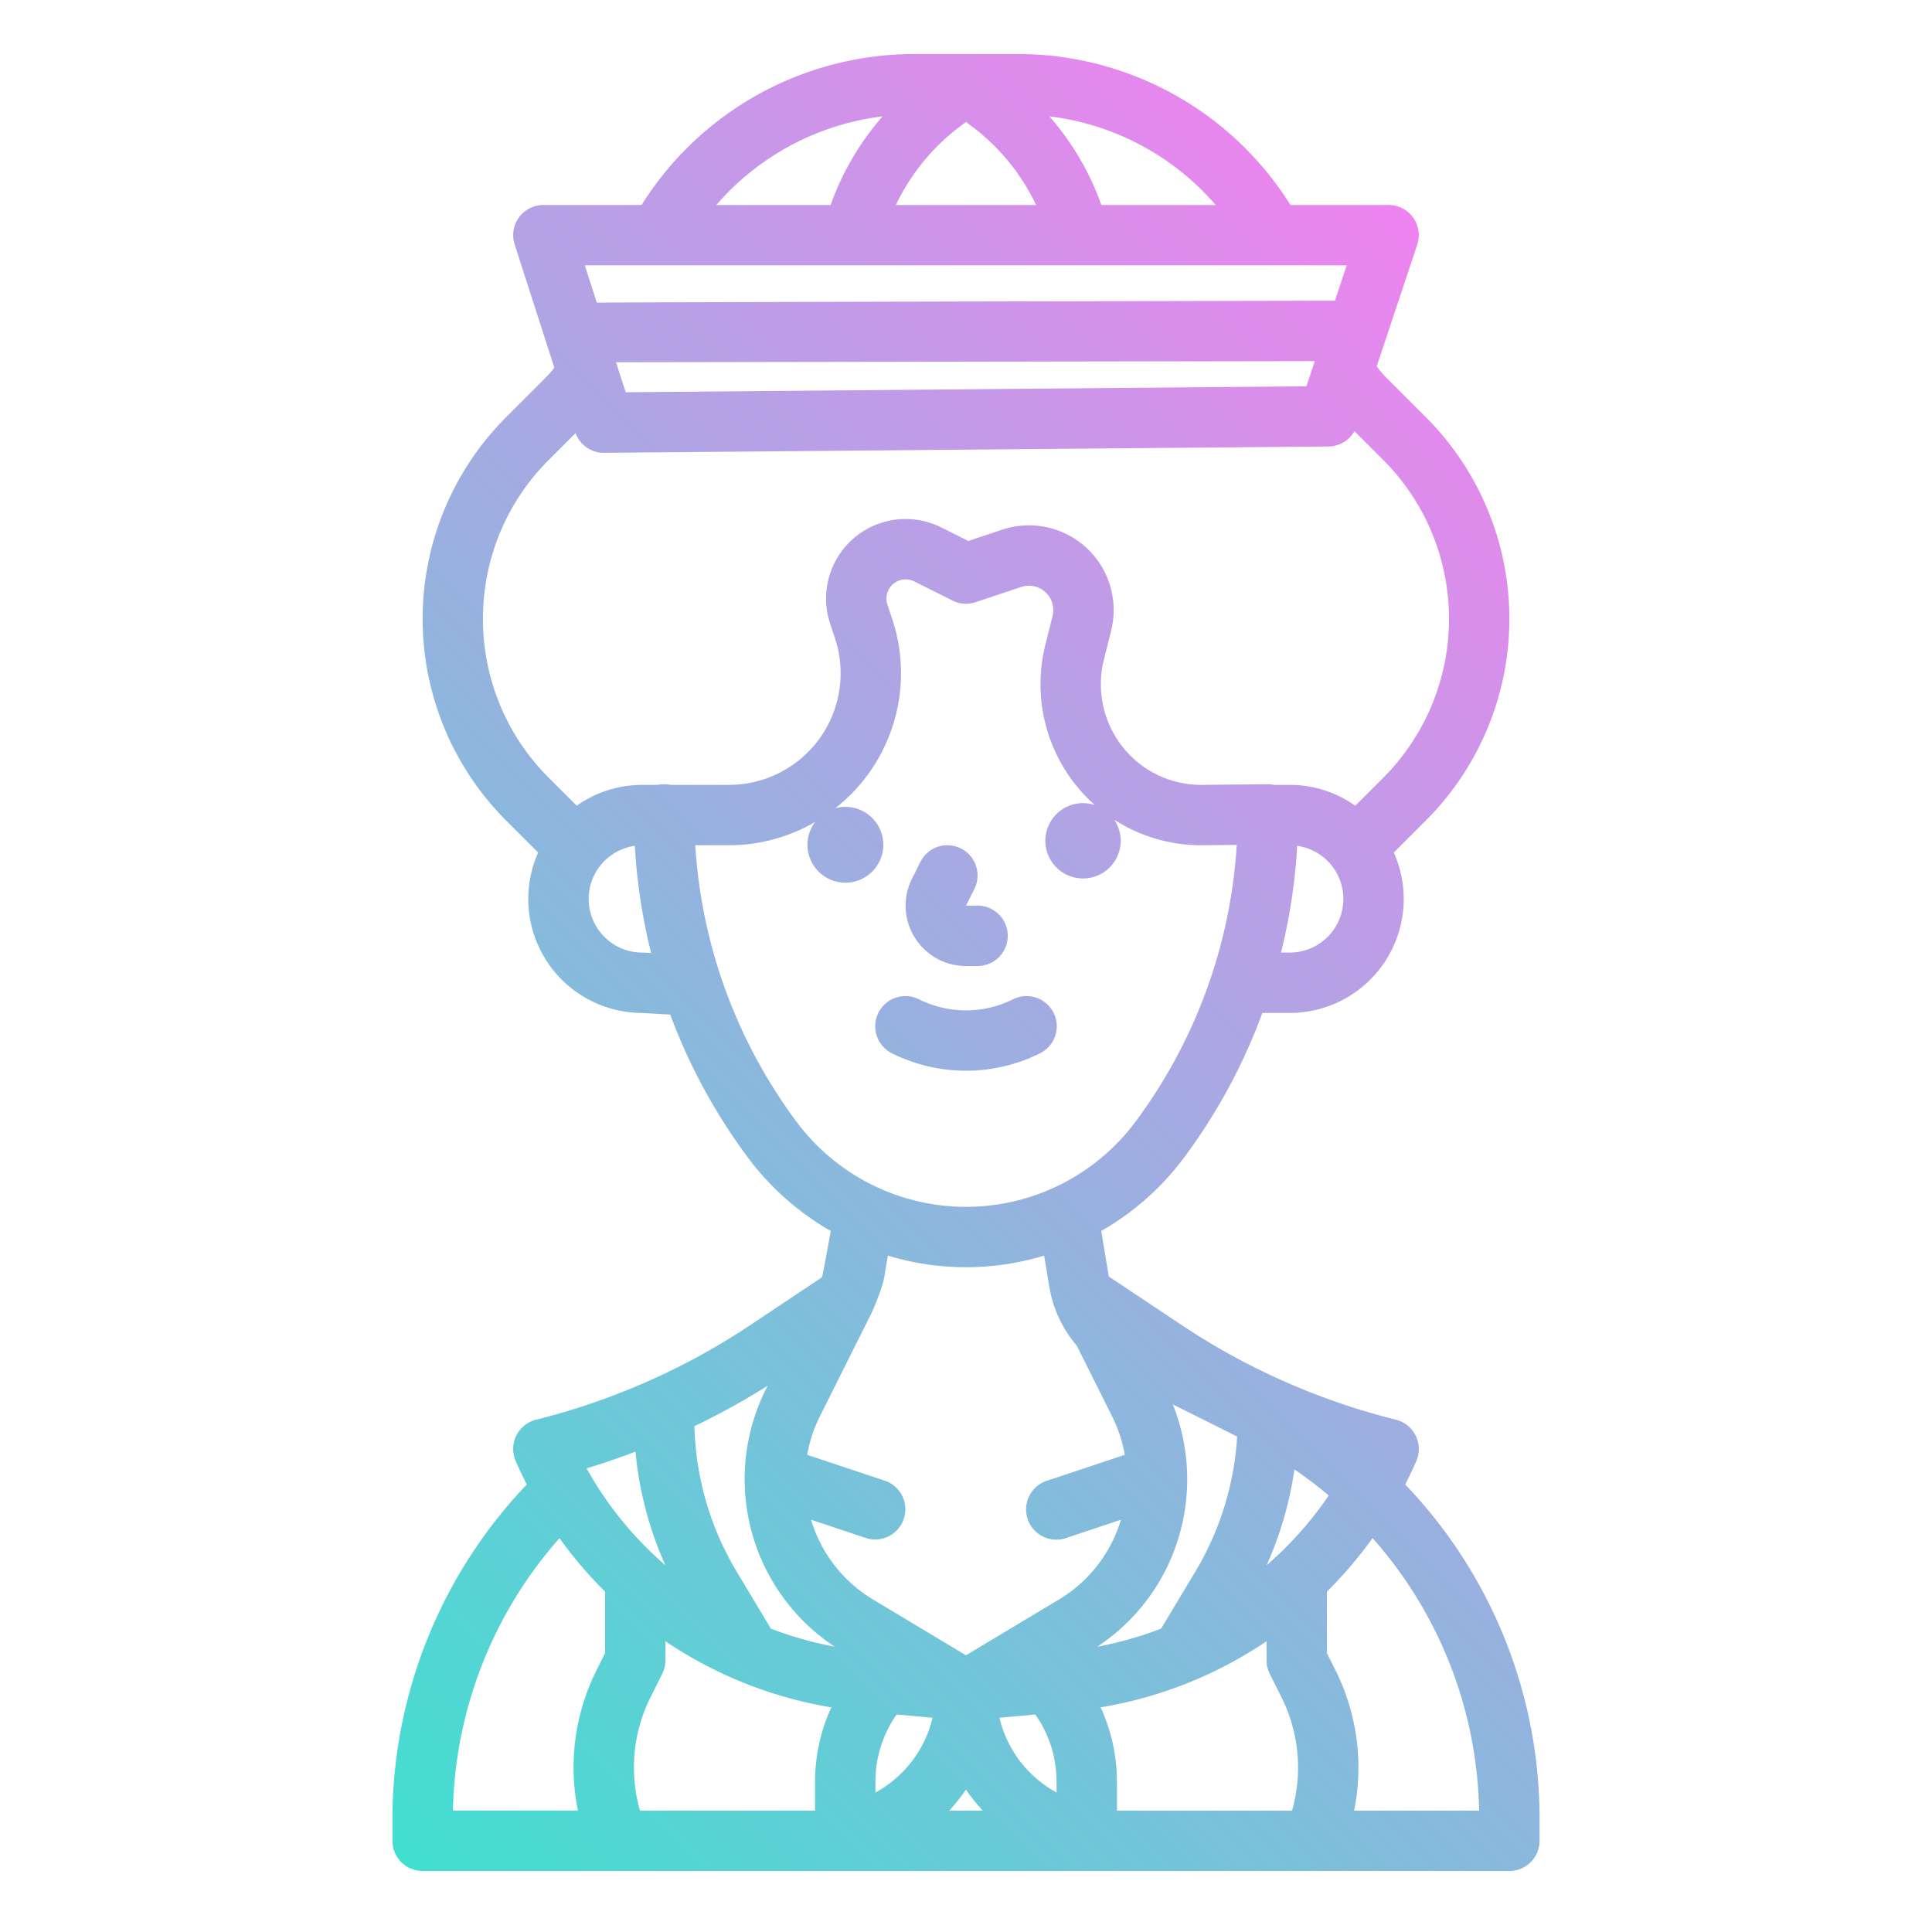<?xml version="1.0" encoding="UTF-8"?>
<svg xmlns="http://www.w3.org/2000/svg" xmlns:xlink="http://www.w3.org/1999/xlink" viewBox="0 0 512 512" width="512" height="512"><defs><linearGradient id="linear-gradient" x1="79.967" y1="467.107" x2="432.033" y2="115.041" gradientUnits="userSpaceOnUse"><stop offset="0" stop-color="#41dfd0"/><stop offset="1" stop-color="#ee83ef"/></linearGradient></defs><g id="gradient"><path d="M104,487.827a8,8,0,0,0,8,8H400a8,8,0,0,0,8-8v-5.836a127.972,127.972,0,0,0-35.608-88.584c1.038-2.035,2.026-4.1,2.944-6.217a8,8,0,0,0-5.4-10.951,181.95,181.95,0,0,1-56.947-25.192l-19.139-12.759-2.011-12.063a71.878,71.878,0,0,0,21.757-19.2,151.89,151.89,0,0,0,20.942-38.586h7.238a30.2,30.2,0,0,0,27.6-42.506l8.478-8.478a75.6,75.6,0,0,0,0-106.912l-10.524-10.523a25.167,25.167,0,0,1-2.492-2.927l10.747-32.242A8,8,0,0,0,368,54.322H341.984a85.2,85.2,0,0,0-72.225-40H242.241a85.31,85.31,0,0,0-72.223,40H144a8,8,0,0,0-7.615,10.453l10.52,32.663a25.229,25.229,0,0,1-2.239,2.583l-10.524,10.523a75.6,75.6,0,0,0,0,106.912l8.478,8.478a30.2,30.2,0,0,0,27.354,42.505l7.644.438A151.881,151.881,0,0,0,198.4,307.026a71.914,71.914,0,0,0,21.756,19.2s-2.016,11.452-2.356,12.293l-18.793,12.528a181.95,181.95,0,0,1-56.947,25.192,8,8,0,0,0-5.4,10.951c.918,2.113,1.906,4.182,2.945,6.217A128.6,128.6,0,0,0,104,481.991Zm68.4-38.048,3.1-6.2a7.994,7.994,0,0,0,.845-3.578v-5.055a110.963,110.963,0,0,0,43.97,17.522A46.915,46.915,0,0,0,216,472.085v7.742H169.6A41.608,41.608,0,0,1,172.4,449.779ZM335.66,414.813a94.663,94.663,0,0,0,7.374-25.393,111.759,111.759,0,0,1,9.09,6.894A94.94,94.94,0,0,1,335.66,414.813Zm-26.616.987a53.491,53.491,0,0,0,1.761-43.627l17.046,8.524a78.649,78.649,0,0,1-11.059,35.766l-9.077,15.13a94.9,94.9,0,0,1-16.906,4.791A53.116,53.116,0,0,0,309.044,415.8Zm26.608,19.145V440a7.994,7.994,0,0,0,.845,3.578l3.1,6.2a41.611,41.611,0,0,1,2.805,30.049H296v-7.742a47,47,0,0,0-4.327-19.617A110.959,110.959,0,0,0,335.652,434.945Zm-61.289,19.412A30.96,30.96,0,0,1,280,472.085v2.946a30.6,30.6,0,0,1-15.138-19.807Zm-13.926,25.47h-8.874A46.42,46.42,0,0,0,256,474.251,46.42,46.42,0,0,0,260.437,479.827ZM232,475.031v-2.946a30.918,30.918,0,0,1,5.616-17.73l9.522.869A30.6,30.6,0,0,1,232,475.031Zm143.273-51.922a111.916,111.916,0,0,1,16.706,56.718H358.855a57.576,57.576,0,0,0-4.947-37.2l-2.256-4.512V422c0-.066-.008-.13-.01-.2a110.938,110.938,0,0,0,12.1-14.189A112.041,112.041,0,0,1,375.273,423.109ZM341.78,252.44h-2.3a152.089,152.089,0,0,0,4.286-28.286,14.212,14.212,0,0,1-1.981,28.286ZM322.168,54.322H291.875A72.384,72.384,0,0,0,278.1,30.834,69.212,69.212,0,0,1,322.168,54.322ZM254.4,33.522l1.6-1.2,1.6,1.2a56.2,56.2,0,0,1,16.974,20.8H237.426A56.2,56.2,0,0,1,254.4,33.522Zm-20.5-2.686a72.388,72.388,0,0,0-13.776,23.486H189.832A69.35,69.35,0,0,1,233.9,30.836Zm123,39.486-3.123,9.371s-195.023.388-195.608.526l-3.188-9.9ZM348.441,95.7l-2.224,6.671-180.4,1.576L163.25,96ZM128,164a59.205,59.205,0,0,1,17.456-42.142l7.068-7.069A7.987,7.987,0,0,0,160,120h.07l192-1.678a7.988,7.988,0,0,0,6.875-4.063l7.6,7.6a59.6,59.6,0,0,1,0,84.284l-7.381,7.381A30.039,30.039,0,0,0,341.78,208h-4.141a8.007,8.007,0,0,0-1.639-.173h-.079L318.34,208a26.444,26.444,0,0,1-18.823-7.8,26.753,26.753,0,0,1-7-25.279l1.949-7.794a22.459,22.459,0,0,0-28.89-26.754l-8.96,2.987-7.186-3.593A21.083,21.083,0,0,0,220,165.294l1.255,3.767A29.583,29.583,0,0,1,193.189,208H177.664a8.041,8.041,0,0,0-3.318,0H170.22a30.039,30.039,0,0,0-17.383,5.523l-7.381-7.381A59.205,59.205,0,0,1,128,164Zm42.677,88.453c-.152-.009-.3-.013-.457-.013a14.212,14.212,0,0,1-1.98-28.286,152.2,152.2,0,0,0,4.315,28.407ZM211.2,297.427A136.974,136.974,0,0,1,184.251,224h8.938a45.358,45.358,0,0,0,22.816-6.162,10.048,10.048,0,1,0,5.363-3.65A45.472,45.472,0,0,0,236.433,164l-1.255-3.767a5.083,5.083,0,0,1,7.095-6.154l10.149,5.074a8,8,0,0,0,6.108.434l12.1-4.034a6.458,6.458,0,0,1,8.308,7.694l-1.948,7.794A42.835,42.835,0,0,0,288.2,211.517c.634.635,1.291,1.239,1.958,1.828a9.983,9.983,0,1,0,5.127,3.886A42.444,42.444,0,0,0,318.418,224l9.337-.092A136.964,136.964,0,0,1,300.8,297.426a56,56,0,0,1-89.6,0Zm44.8,38.4h0a71.634,71.634,0,0,0,20.706-3.075l1.389,8.334a32.026,32.026,0,0,0,7.263,15.527l9.37,18.742a37.013,37.013,0,0,1,3.348,10.185l-20.611,6.871a8,8,0,1,0,5.06,15.178l14.537-4.845a37.058,37.058,0,0,1-16.474,21.171L256,438.671l-24.593-14.756a37.058,37.058,0,0,1-16.474-21.171l14.537,4.845a8,8,0,0,0,5.06-15.178l-20.611-6.871a36.979,36.979,0,0,1,3.348-10.185l13.75-27.5c.117-.2,2.808-6.311,3.321-9.4l.951-5.706A71.6,71.6,0,0,0,256,335.827ZM203.436,367.24l-.48.96a53.219,53.219,0,0,0,18.235,68.184,94.922,94.922,0,0,1-16.906-4.791l-9.077-15.129a78.657,78.657,0,0,1-11.175-38.508A198.2,198.2,0,0,0,203.436,367.24ZM168.412,384.7a94.68,94.68,0,0,0,7.927,30.112,94.984,94.984,0,0,1-20.891-25.679Q162.017,387.142,168.412,384.7Zm-20.145,22.924a110.924,110.924,0,0,0,12.081,14.169v16.317l-2.256,4.512a57.576,57.576,0,0,0-4.947,37.2H120.021A112.574,112.574,0,0,1,148.267,407.625ZM242.4,248.411a15.9,15.9,0,0,1-.7-15.567l2.21-4.421a8,8,0,1,1,14.312,7.154L256.011,240h3.055a8,8,0,0,1,0,16H256.01A15.9,15.9,0,0,1,242.4,248.411Zm33.178,30.744a43.989,43.989,0,0,1-39.156,0,8,8,0,1,1,7.156-14.31,27.917,27.917,0,0,0,24.844,0,8,8,0,1,1,7.156,14.31Z" style="fill:url(#linear-gradient)"/></g></svg>
